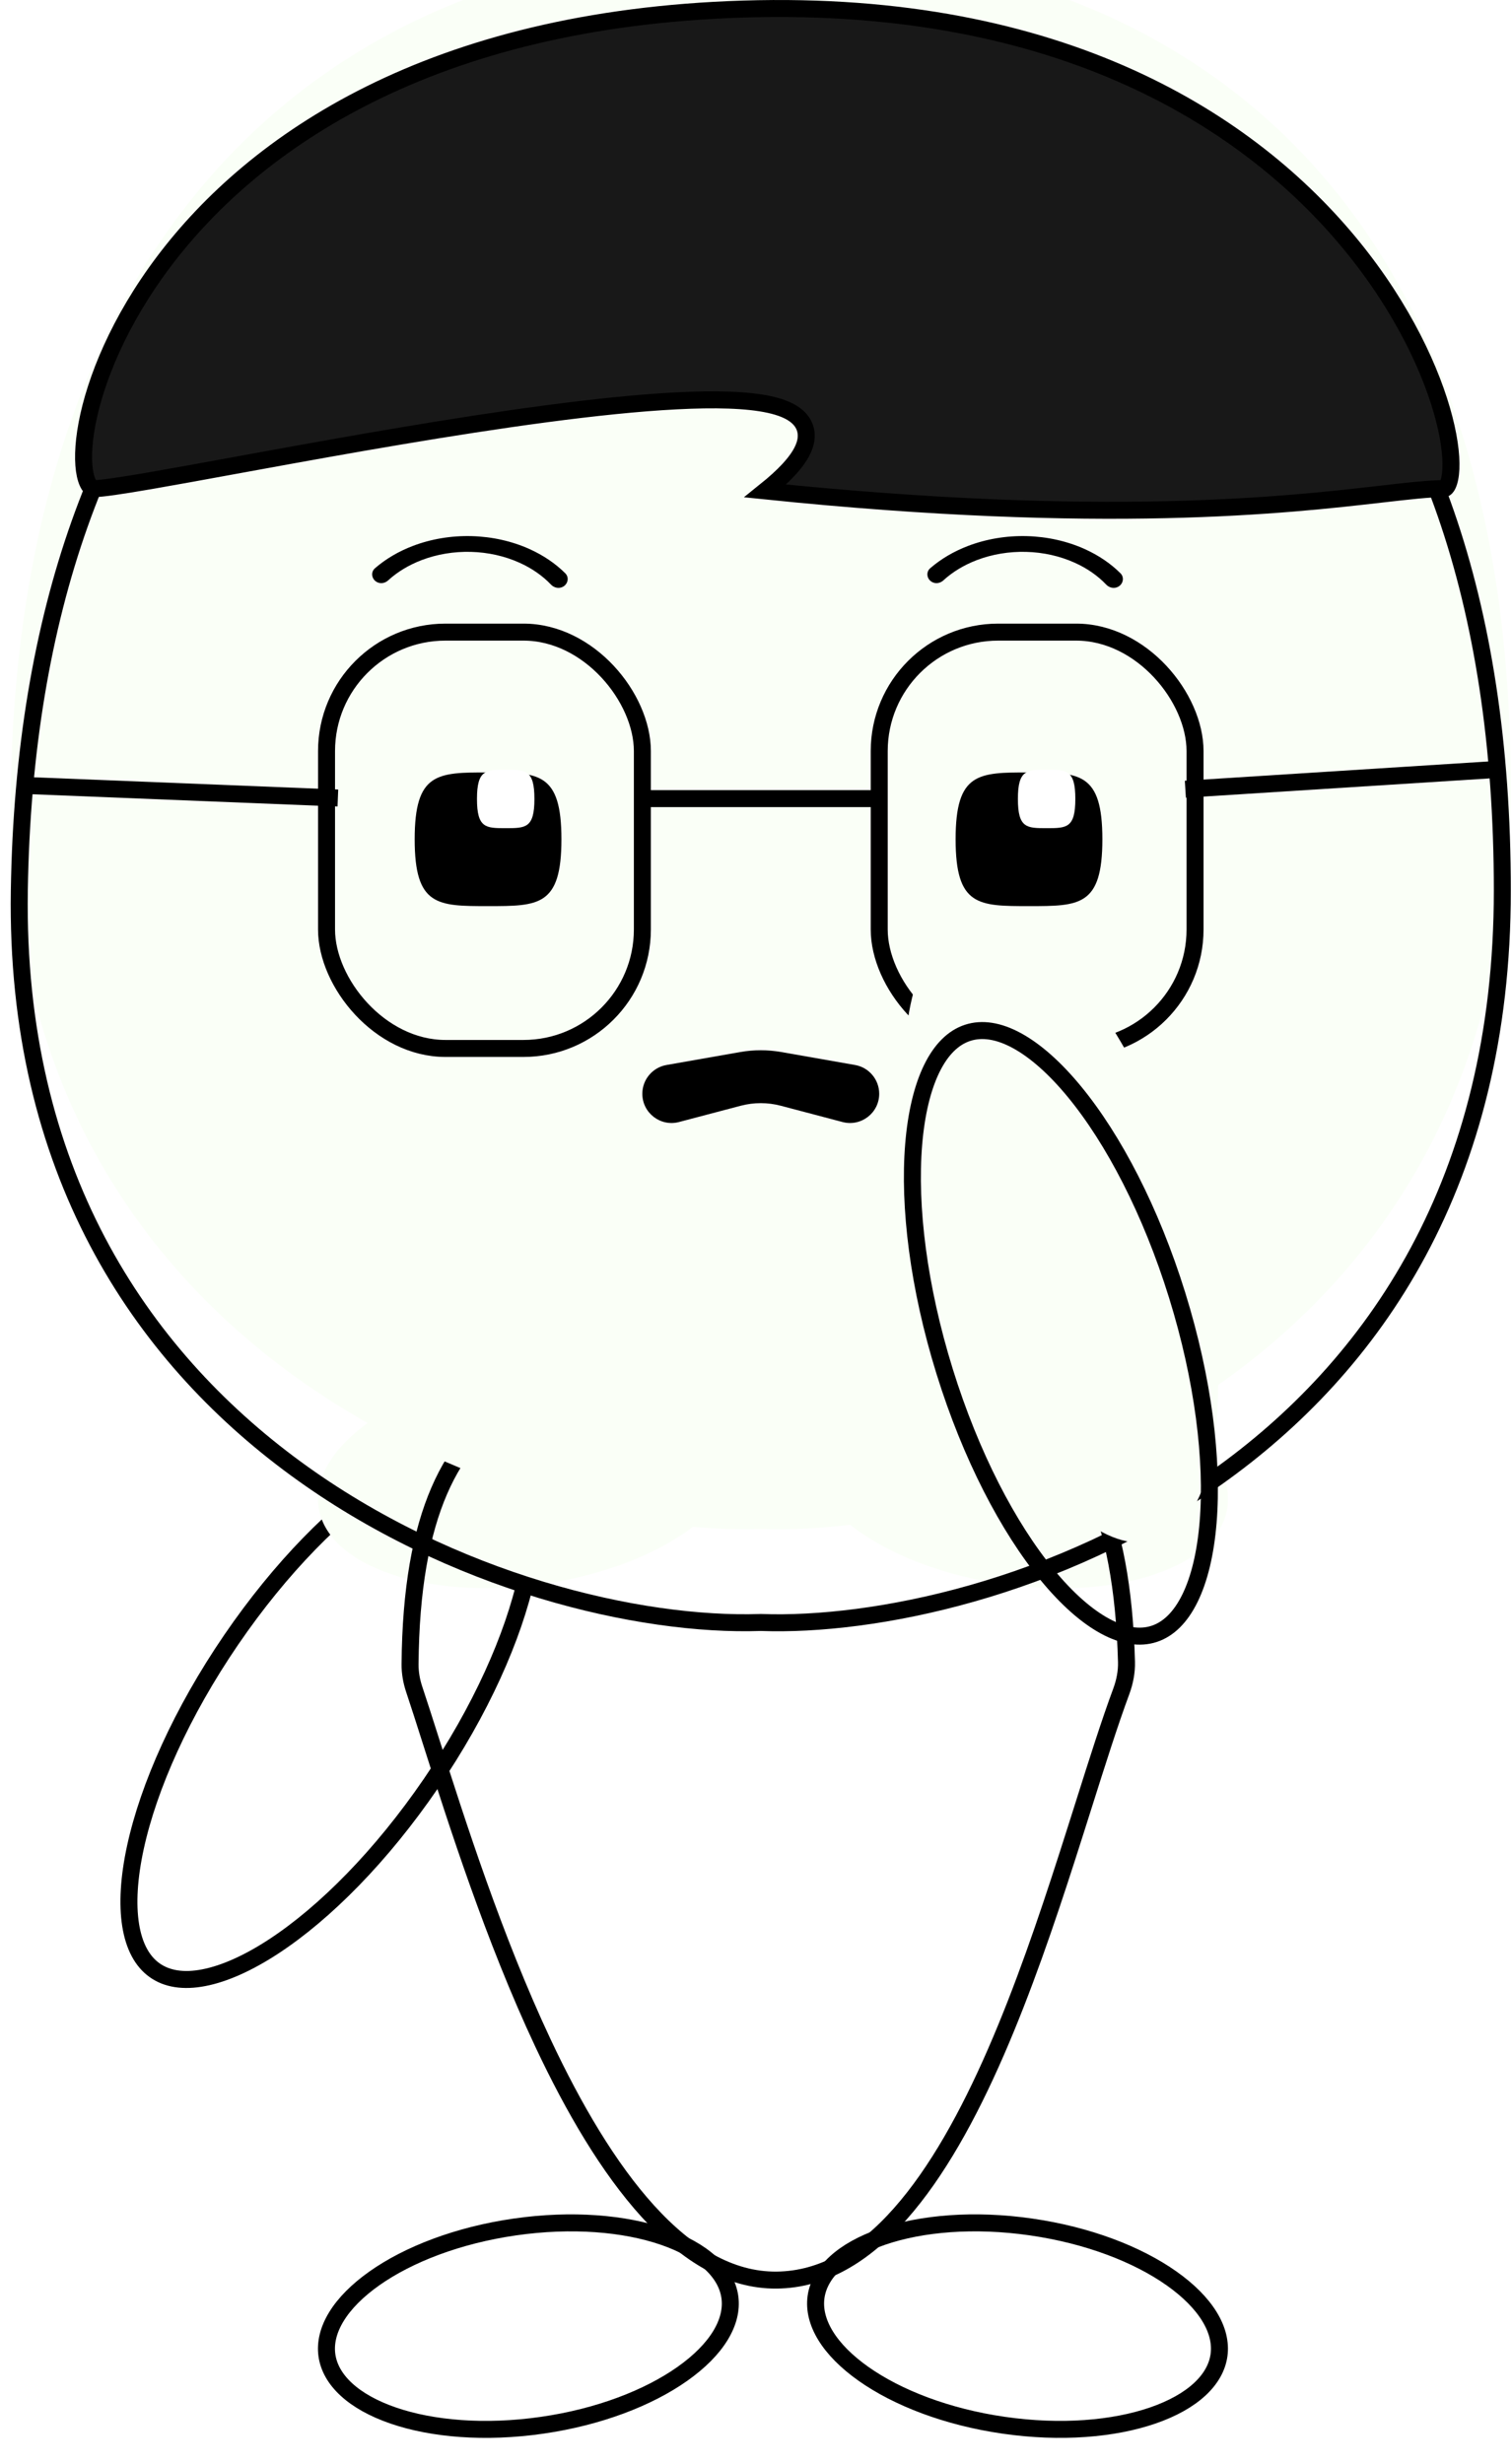 <svg width="89" height="145" viewBox="0 0 89 145" fill="none" xmlns="http://www.w3.org/2000/svg">
<g filter="url(#filter0_i_512_669)">
<ellipse cx="7.741" cy="18.923" rx="7.741" ry="18.923" transform="matrix(0.812 0.583 -0.564 0.826 23.875 80.589)" fill="#FAFFF7"/>
</g>
<path d="M25.371 104.946C22.45 109.221 19.12 112.57 16.116 114.538C14.613 115.522 13.213 116.147 12.002 116.381C10.794 116.616 9.817 116.456 9.093 115.936C8.369 115.417 7.889 114.531 7.69 113.287C7.492 112.041 7.585 110.48 7.974 108.696C8.751 105.13 10.684 100.779 13.604 96.504C16.525 92.23 19.855 88.88 22.859 86.913C24.362 85.928 25.762 85.304 26.973 85.069C28.181 84.835 29.158 84.995 29.882 85.514C30.606 86.034 31.086 86.919 31.285 88.163C31.483 89.409 31.39 90.971 31.001 92.755C30.224 96.321 28.291 100.672 25.371 104.946Z" stroke="black"/>
<g filter="url(#filter1_i_512_669)">
<ellipse cx="6.389" cy="12.482" rx="6.389" ry="12.482" transform="matrix(-0.136 -0.991 0.99 -0.143 19.615 144.995)" fill="#FAFFF7"/>
</g>
<path d="M30.302 131.051C33.652 130.569 36.756 130.832 39.059 131.625C41.392 132.428 42.761 133.712 42.962 135.178C43.163 136.643 42.192 138.265 40.166 139.695C38.165 141.108 35.252 142.238 31.902 142.72C28.552 143.203 25.448 142.939 23.145 142.147C20.812 141.344 19.443 140.059 19.242 138.594C19.041 137.128 20.012 135.507 22.038 134.076C24.039 132.663 26.952 131.534 30.302 131.051Z" stroke="black"/>
<g filter="url(#filter2_i_512_669)">
<ellipse cx="6.389" cy="12.482" rx="6.389" ry="12.482" transform="matrix(0.136 -0.991 0.99 0.143 46.67 141.436)" fill="#FAFFF7"/>
</g>
<path d="M60.694 131.051C64.044 131.533 66.957 132.663 68.958 134.076C70.984 135.506 71.955 137.128 71.754 138.593C71.553 140.059 70.183 141.343 67.851 142.146C65.547 142.939 62.443 143.202 59.093 142.72C55.743 142.238 52.831 141.108 50.829 139.695C48.803 138.264 47.833 136.643 48.033 135.177C48.234 133.712 49.604 132.427 51.936 131.625C54.24 130.832 57.344 130.568 60.694 131.051Z" stroke="black"/>
<g filter="url(#filter3_i_512_669)">
<path d="M23.906 99.567C23.731 99.045 23.632 98.487 23.637 97.936C23.778 80.034 33.313 79.707 45.231 79.604C57.115 79.502 66.333 80.024 66.807 97.785C66.825 98.434 66.698 99.089 66.472 99.698C62.689 109.899 57.445 134.575 45.711 134.676C33.984 134.777 26.839 108.328 23.906 99.567Z" fill="#FAFFF7"/>
</g>
<path d="M24.38 99.408C24.221 98.933 24.133 98.429 24.137 97.94C24.207 89.069 26.599 84.727 30.274 82.524C32.137 81.407 34.375 80.811 36.911 80.49C39.45 80.17 42.251 80.13 45.235 80.104C51.211 80.052 56.332 80.172 60.038 82.423C63.677 84.633 66.072 88.994 66.308 97.799C66.323 98.375 66.21 98.966 66.004 99.524C65.321 101.365 64.59 103.678 63.787 106.218C63.471 107.215 63.145 108.247 62.806 109.299C61.6 113.045 60.23 117.07 58.615 120.775C56.998 124.484 55.148 127.842 52.998 130.271C50.851 132.698 48.447 134.152 45.707 134.176C42.978 134.2 40.458 132.68 38.139 130.129C35.823 127.58 33.764 124.061 31.963 120.232C29.074 114.088 26.891 107.241 25.378 102.496C25.005 101.324 24.672 100.281 24.38 99.408Z" stroke="black"/>
<g filter="url(#filter4_i_512_669)">
<path d="M88.931 52.408C88.931 87.065 58.187 96.472 44.784 95.977C30.355 96.472 0.123 85.58 0.637 52.408C1.15 19.236 19.607 2.897 44.784 2.897C69.961 2.897 88.931 17.751 88.931 52.408Z" fill="#FAFFF7"/>
</g>
<path d="M44.802 95.478L44.785 95.477L44.767 95.478C37.661 95.721 26.606 93.154 17.402 86.414C8.222 79.692 0.883 68.823 1.137 52.416C1.392 35.919 6.107 23.675 13.824 15.558C21.538 7.443 32.306 3.397 44.784 3.397C57.276 3.397 68.17 7.08 75.942 15.006C83.715 22.932 88.431 35.169 88.431 52.408C88.431 69.563 80.834 80.431 71.595 86.967C62.33 93.52 51.403 95.722 44.802 95.478Z" stroke="black"/>
<path d="M84.988 28.754C84.121 28.754 82.939 28.89 81.346 29.073C75.738 29.717 65.036 30.946 45.051 28.889C45.6 28.448 46.049 28.038 46.404 27.658C46.947 27.075 47.31 26.517 47.422 25.981C47.543 25.394 47.351 24.886 46.921 24.512C46.527 24.169 45.951 23.951 45.294 23.807C43.969 23.516 42.056 23.474 39.813 23.59C37.559 23.705 34.93 23.983 32.15 24.351C26.591 25.087 20.404 26.191 15.368 27.11C14.818 27.21 14.281 27.308 13.761 27.403C11.898 27.744 10.241 28.047 8.893 28.28C7.145 28.582 5.977 28.754 5.538 28.754C5.461 28.754 5.384 28.728 5.295 28.62C5.194 28.498 5.089 28.281 5.015 27.94C4.868 27.26 4.877 26.233 5.121 24.942C5.606 22.375 6.994 18.9 9.656 15.375C14.968 8.343 25.359 1.101 43.761 0.533C62.53 -0.047 73.655 7.192 79.617 14.521C82.605 18.194 84.299 21.892 85.009 24.649C85.365 26.033 85.466 27.149 85.379 27.893C85.335 28.268 85.248 28.505 85.161 28.634C85.087 28.744 85.034 28.754 84.988 28.754Z" fill="#181818" stroke="black"/>
<rect x="19.221" y="37.198" width="18.59" height="24.5" rx="7" stroke="black"/>
<rect x="51.753" y="37.198" width="18.59" height="24.5" rx="7" stroke="black"/>
<path d="M37.809 46.997L51.752 46.997" stroke="black"/>
<path d="M1.29 46.214L19.888 46.961" stroke="black"/>
<path d="M69.773 46.444L87.805 45.298" stroke="black"/>
<path d="M33.047 49.389C33.047 53.322 31.709 53.322 28.728 53.322C25.747 53.322 24.409 53.322 24.409 49.389C24.409 45.455 25.747 45.455 28.728 45.455C31.709 45.455 33.047 45.455 33.047 49.389Z" fill="black"/>
<path d="M31.457 47.016C31.457 48.735 30.934 48.735 29.767 48.735C28.6 48.735 28.076 48.735 28.076 47.016C28.076 45.297 28.6 45.297 29.767 45.297C30.934 45.297 31.457 45.297 31.457 47.016Z" fill="white"/>
<path d="M64.888 49.389C64.888 53.322 63.55 53.322 60.569 53.322C57.587 53.322 56.25 53.322 56.25 49.389C56.25 45.455 57.587 45.455 60.569 45.455C63.55 45.455 64.888 45.455 64.888 49.389Z" fill="black"/>
<path d="M63.297 47.016C63.297 48.735 62.774 48.735 61.607 48.735C60.44 48.735 59.916 48.735 59.916 47.016C59.916 45.297 60.44 45.297 61.607 45.297C62.774 45.297 63.297 45.297 63.297 47.016Z" fill="white"/>
<path d="M37.809 64.365C37.809 63.531 38.409 62.816 39.231 62.672L43.574 61.909C44.372 61.769 45.189 61.769 45.987 61.909L50.33 62.672C51.152 62.816 51.752 63.531 51.752 64.365C51.752 65.493 50.684 66.315 49.594 66.028L45.957 65.069C45.186 64.866 44.375 64.866 43.604 65.069L39.967 66.028C38.877 66.315 37.809 65.493 37.809 64.365Z" fill="black"/>
<g filter="url(#filter5_i_512_669)">
<ellipse cx="7.701" cy="19.017" rx="7.701" ry="19.017" transform="matrix(0.95 -0.312 0.297 0.955 49.489 62.702)" fill="#FAFFF7"/>
</g>
<path d="M69.29 76.22C70.833 81.19 71.41 85.933 71.113 89.575C70.964 91.397 70.599 92.917 70.046 94.046C69.494 95.174 68.778 95.872 67.938 96.148C67.098 96.423 66.121 96.28 65.035 95.689C63.948 95.097 62.793 94.076 61.645 92.679C59.349 89.887 57.147 85.677 55.604 80.707C54.06 75.738 53.483 70.995 53.78 67.353C53.929 65.531 54.295 64.011 54.847 62.881C55.399 61.753 56.115 61.055 56.955 60.78C57.795 60.505 58.772 60.647 59.858 61.238C60.945 61.83 62.1 62.852 63.249 64.249C65.544 67.041 67.747 71.251 69.29 76.22Z" stroke="black"/>
<path d="M22.173 34.246C21.872 34.075 21.809 33.668 22.071 33.441C22.698 32.897 23.453 32.45 24.299 32.127C25.377 31.716 26.568 31.517 27.767 31.55C28.966 31.582 30.137 31.845 31.176 32.314C31.986 32.68 32.697 33.163 33.272 33.735C33.52 33.981 33.429 34.387 33.115 34.54C32.885 34.652 32.61 34.588 32.434 34.403C31.936 33.881 31.307 33.443 30.584 33.117C29.713 32.723 28.731 32.503 27.726 32.476C26.721 32.449 25.722 32.615 24.819 32.96C24.061 33.25 23.389 33.657 22.844 34.157C22.66 34.325 22.39 34.369 22.173 34.246Z" fill="black"/>
<path d="M54.855 34.246C54.554 34.075 54.491 33.668 54.752 33.441C55.379 32.897 56.135 32.45 56.98 32.127C58.058 31.716 59.249 31.517 60.449 31.55C61.648 31.582 62.818 31.845 63.857 32.314C64.667 32.68 65.378 33.163 65.953 33.735C66.201 33.981 66.11 34.387 65.796 34.54C65.566 34.652 65.292 34.588 65.115 34.403C64.618 33.881 63.989 33.443 63.265 33.117C62.394 32.723 61.413 32.503 60.407 32.476C59.402 32.449 58.404 32.615 57.5 32.96C56.742 33.25 56.071 33.657 55.525 34.157C55.342 34.325 55.071 34.369 54.855 34.246Z" fill="black"/>
<defs>
<filter id="filter0_i_512_669" x="7.094" y="84.459" width="24.786" height="32.534" filterUnits="userSpaceOnUse" color-interpolation-filters="sRGB">
<feFlood flood-opacity="0" result="BackgroundImageFix"/>
<feBlend mode="normal" in="SourceGraphic" in2="BackgroundImageFix" result="shape"/>
<feColorMatrix in="SourceAlpha" type="matrix" values="0 0 0 0 0 0 0 0 0 0 0 0 0 0 0 0 0 0 127 0" result="hardAlpha"/>
<feOffset dy="-50"/>
<feGaussianBlur stdDeviation="2"/>
<feComposite in2="hardAlpha" operator="arithmetic" k2="-1" k3="1"/>
<feColorMatrix type="matrix" values="0 0 0 0 0.8 0 0 0 0 0.804 0 0 0 0 0.765 0 0 0 0.23 0"/>
<feBlend mode="normal" in2="shape" result="effect1_innerShadow_512_669"/>
</filter>
<filter id="filter1_i_512_669" x="18.716" y="130.309" width="24.772" height="13.154" filterUnits="userSpaceOnUse" color-interpolation-filters="sRGB">
<feFlood flood-opacity="0" result="BackgroundImageFix"/>
<feBlend mode="normal" in="SourceGraphic" in2="BackgroundImageFix" result="shape"/>
<feColorMatrix in="SourceAlpha" type="matrix" values="0 0 0 0 0 0 0 0 0 0 0 0 0 0 0 0 0 0 127 0" result="hardAlpha"/>
<feOffset dy="-50"/>
<feGaussianBlur stdDeviation="2"/>
<feComposite in2="hardAlpha" operator="arithmetic" k2="-1" k3="1"/>
<feColorMatrix type="matrix" values="0 0 0 0 0.8 0 0 0 0 0.804 0 0 0 0 0.765 0 0 0 0.23 0"/>
<feBlend mode="normal" in2="shape" result="effect1_innerShadow_512_669"/>
</filter>
<filter id="filter2_i_512_669" x="47.508" y="130.308" width="24.772" height="13.154" filterUnits="userSpaceOnUse" color-interpolation-filters="sRGB">
<feFlood flood-opacity="0" result="BackgroundImageFix"/>
<feBlend mode="normal" in="SourceGraphic" in2="BackgroundImageFix" result="shape"/>
<feColorMatrix in="SourceAlpha" type="matrix" values="0 0 0 0 0 0 0 0 0 0 0 0 0 0 0 0 0 0 127 0" result="hardAlpha"/>
<feOffset dy="-50"/>
<feGaussianBlur stdDeviation="2"/>
<feComposite in2="hardAlpha" operator="arithmetic" k2="-1" k3="1"/>
<feColorMatrix type="matrix" values="0 0 0 0 0.8 0 0 0 0 0.804 0 0 0 0 0.765 0 0 0 0.23 0"/>
<feBlend mode="normal" in2="shape" result="effect1_innerShadow_512_669"/>
</filter>
<filter id="filter3_i_512_669" x="23.637" y="75.596" width="43.172" height="59.081" filterUnits="userSpaceOnUse" color-interpolation-filters="sRGB">
<feFlood flood-opacity="0" result="BackgroundImageFix"/>
<feBlend mode="normal" in="SourceGraphic" in2="BackgroundImageFix" result="shape"/>
<feColorMatrix in="SourceAlpha" type="matrix" values="0 0 0 0 0 0 0 0 0 0 0 0 0 0 0 0 0 0 127 0" result="hardAlpha"/>
<feOffset dy="-50"/>
<feGaussianBlur stdDeviation="2"/>
<feComposite in2="hardAlpha" operator="arithmetic" k2="-1" k3="1"/>
<feColorMatrix type="matrix" values="0 0 0 0 0.8 0 0 0 0 0.804 0 0 0 0 0.765 0 0 0 0.23 0"/>
<feBlend mode="normal" in2="shape" result="effect1_innerShadow_512_669"/>
</filter>
<filter id="filter4_i_512_669" x="0.63" y="-1.103" width="88.301" height="97.098" filterUnits="userSpaceOnUse" color-interpolation-filters="sRGB">
<feFlood flood-opacity="0" result="BackgroundImageFix"/>
<feBlend mode="normal" in="SourceGraphic" in2="BackgroundImageFix" result="shape"/>
<feColorMatrix in="SourceAlpha" type="matrix" values="0 0 0 0 0 0 0 0 0 0 0 0 0 0 0 0 0 0 127 0" result="hardAlpha"/>
<feOffset dy="-6"/>
<feGaussianBlur stdDeviation="2"/>
<feComposite in2="hardAlpha" operator="arithmetic" k2="-1" k3="1"/>
<feColorMatrix type="matrix" values="0 0 0 0 0.8 0 0 0 0 0.804 0 0 0 0 0.765 0 0 0 0.25 0"/>
<feBlend mode="normal" in2="shape" result="effect1_innerShadow_512_669"/>
</filter>
<filter id="filter5_i_512_669" x="53.207" y="56.143" width="18.479" height="40.643" filterUnits="userSpaceOnUse" color-interpolation-filters="sRGB">
<feFlood flood-opacity="0" result="BackgroundImageFix"/>
<feBlend mode="normal" in="SourceGraphic" in2="BackgroundImageFix" result="shape"/>
<feColorMatrix in="SourceAlpha" type="matrix" values="0 0 0 0 0 0 0 0 0 0 0 0 0 0 0 0 0 0 127 0" result="hardAlpha"/>
<feOffset dy="-6"/>
<feGaussianBlur stdDeviation="2"/>
<feComposite in2="hardAlpha" operator="arithmetic" k2="-1" k3="1"/>
<feColorMatrix type="matrix" values="0 0 0 0 0.8 0 0 0 0 0.804 0 0 0 0 0.765 0 0 0 0.23 0"/>
<feBlend mode="normal" in2="shape" result="effect1_innerShadow_512_669"/>
</filter>
</defs>
</svg>
